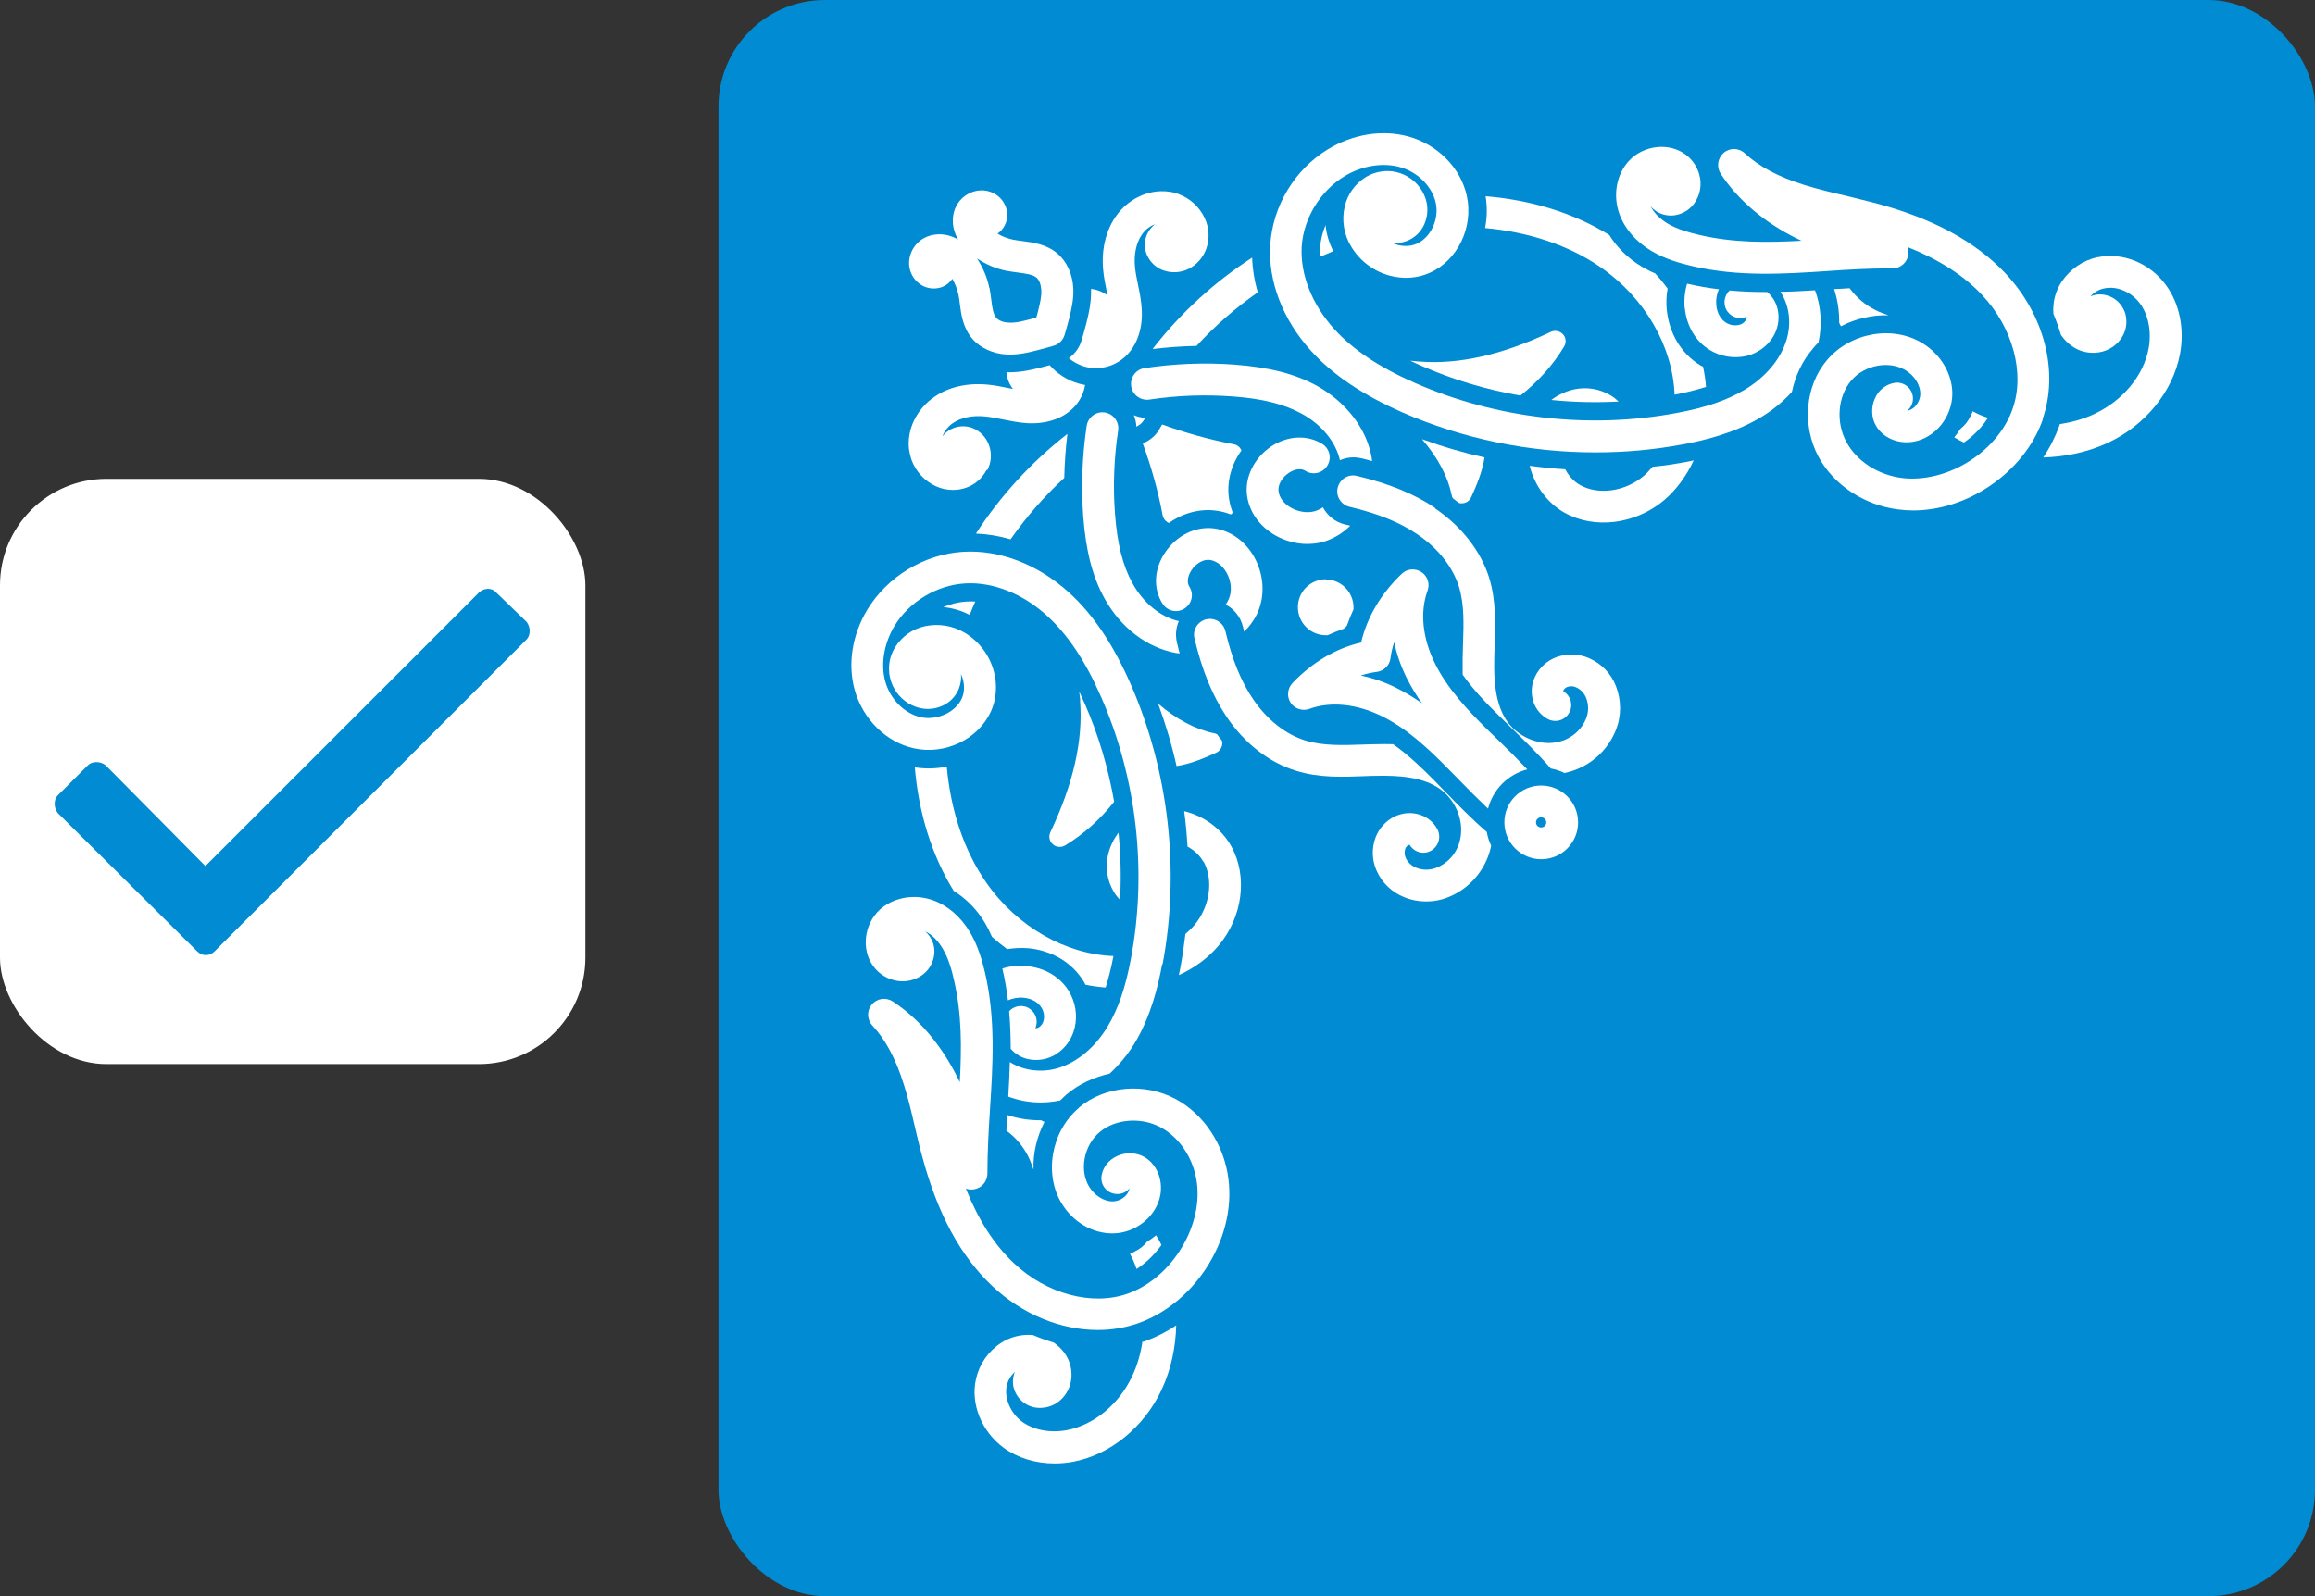 <svg width="87" height="60" viewBox="0 0 87 60" fill="none" xmlns="http://www.w3.org/2000/svg">
<rect x="0" y="0" width="87" height="60" fill="#333333" stroke="none"/>
<rect x="27" width="60" height="60" rx="4" fill="#008BD2"/>
<g clip-path="url(#clip0_2079_8422)">
<path d="M46.326 19.267C46.267 19.104 46.215 18.934 46.189 18.758C46.091 18.124 46.267 17.471 46.653 16.935C46.653 16.922 46.639 16.909 46.633 16.889C46.581 16.791 46.483 16.719 46.365 16.7C45.45 16.523 44.549 16.275 43.674 15.955C43.654 15.994 43.628 16.034 43.602 16.079C43.484 16.308 43.295 16.491 43.073 16.608C43.033 16.634 42.994 16.654 42.949 16.68C43.269 17.555 43.523 18.457 43.693 19.372C43.713 19.483 43.785 19.581 43.883 19.639C43.896 19.646 43.909 19.652 43.928 19.659C44.464 19.28 45.111 19.104 45.745 19.202C45.921 19.228 46.091 19.274 46.254 19.339C46.267 19.326 46.28 19.319 46.293 19.313C46.306 19.3 46.313 19.287 46.319 19.28" fill="white"/>
<path d="M42.654 47.043C42.596 47.076 42.53 47.108 42.465 47.135C42.563 47.298 42.642 47.494 42.713 47.703C43.059 47.481 43.38 47.174 43.648 46.801C43.589 46.671 43.517 46.553 43.445 46.435C43.34 46.52 43.236 46.599 43.118 46.664C42.994 46.821 42.844 46.952 42.654 47.036" fill="white"/>
<path d="M42.935 50.421C42.87 50.859 42.753 51.303 42.544 51.741C42.047 52.793 41.113 53.563 40.1 53.759C39.473 53.877 38.846 53.759 38.415 53.446C37.977 53.126 37.736 52.557 37.834 52.094C37.879 51.891 37.984 51.708 38.141 51.571C38.049 51.787 38.043 52.028 38.121 52.25C38.212 52.499 38.389 52.701 38.624 52.819C38.728 52.871 38.84 52.904 38.951 52.917C39.238 52.949 39.532 52.877 39.767 52.701C40.029 52.505 40.198 52.218 40.251 51.898C40.309 51.532 40.224 51.166 40.009 50.865C39.898 50.709 39.754 50.572 39.597 50.467C39.336 50.389 39.075 50.297 38.82 50.186C38.395 50.147 37.971 50.252 37.611 50.487C37.135 50.8 36.801 51.284 36.677 51.845C36.468 52.779 36.893 53.818 37.722 54.426C38.252 54.811 38.925 55.014 39.63 55.014C39.865 55.014 40.1 54.994 40.336 54.948C41.714 54.687 42.981 53.661 43.641 52.27C44.033 51.44 44.183 50.591 44.203 49.82C43.824 50.075 43.419 50.278 43.001 50.428C42.981 50.428 42.968 50.434 42.949 50.441" fill="white"/>
<path d="M78.832 9.665C78.27 9.789 77.793 10.122 77.473 10.599C77.238 10.959 77.133 11.383 77.172 11.808C77.284 12.069 77.375 12.33 77.453 12.592C77.564 12.748 77.695 12.892 77.852 13.003C78.152 13.219 78.518 13.304 78.884 13.245C79.204 13.193 79.492 13.023 79.688 12.761C79.864 12.526 79.942 12.239 79.903 11.951C79.89 11.834 79.857 11.723 79.805 11.625C79.688 11.39 79.485 11.207 79.237 11.122C79.015 11.043 78.773 11.05 78.557 11.141C78.695 10.991 78.877 10.88 79.08 10.841C79.557 10.736 80.112 10.978 80.432 11.422C80.746 11.854 80.863 12.487 80.746 13.108C80.556 14.12 79.779 15.054 78.727 15.551C78.29 15.76 77.845 15.877 77.408 15.943C77.408 15.962 77.395 15.976 77.395 15.995C77.244 16.413 77.042 16.818 76.787 17.197C77.558 17.171 78.407 17.027 79.237 16.635C80.628 15.982 81.654 14.715 81.922 13.33C82.105 12.376 81.915 11.422 81.399 10.717C80.798 9.887 79.759 9.469 78.825 9.672" fill="white"/>
<path d="M74.135 15.466C74.109 15.531 74.083 15.59 74.05 15.648C73.959 15.844 73.828 16.001 73.671 16.125C73.606 16.236 73.527 16.341 73.442 16.439C73.56 16.511 73.678 16.576 73.808 16.635C74.181 16.373 74.488 16.053 74.71 15.707C74.494 15.635 74.305 15.557 74.135 15.459" fill="white"/>
<path d="M37.86 41.922C37.847 42.118 37.834 42.315 37.821 42.504C38.167 42.752 38.454 43.092 38.644 43.477C38.722 43.634 38.781 43.797 38.84 43.967C38.82 43.353 38.964 42.733 39.251 42.177C39.205 42.151 39.166 42.132 39.127 42.112C39.114 42.112 39.107 42.112 39.094 42.112C38.67 42.112 38.252 42.047 37.86 41.916" fill="white"/>
<path d="M69.118 12.134C69.137 12.18 69.164 12.219 69.183 12.265C69.738 11.977 70.359 11.834 70.973 11.853C70.803 11.794 70.633 11.736 70.483 11.657C70.098 11.468 69.765 11.18 69.51 10.834C69.32 10.847 69.124 10.86 68.928 10.867C69.059 11.272 69.124 11.696 69.118 12.134Z" fill="white"/>
<path d="M49.827 21.775C49.546 21.775 49.285 21.886 49.083 22.082C48.887 22.278 48.776 22.546 48.776 22.827C48.776 23.409 49.246 23.879 49.827 23.879C49.853 23.879 49.873 23.879 49.893 23.879C50.089 23.787 50.291 23.709 50.494 23.637C50.52 23.618 50.546 23.598 50.565 23.578C50.592 23.559 50.605 23.533 50.624 23.506C50.696 23.304 50.775 23.102 50.866 22.905C50.866 22.879 50.866 22.86 50.866 22.834C50.866 22.252 50.396 21.782 49.814 21.782" fill="white"/>
<path d="M40.59 26.329C40.708 27.832 40.342 29.452 39.473 31.287C39.401 31.444 39.434 31.621 39.565 31.738C39.636 31.803 39.728 31.836 39.826 31.836C39.891 31.836 39.963 31.817 40.022 31.784C40.727 31.359 41.355 30.791 41.871 30.138C41.649 28.87 41.283 27.629 40.767 26.453C40.695 26.297 40.63 26.146 40.558 25.996C40.571 26.107 40.584 26.218 40.597 26.329" fill="white"/>
<path d="M45.738 27.603C45.705 27.583 45.666 27.57 45.627 27.564C44.921 27.42 44.216 27.041 43.523 26.453C43.804 27.217 44.039 28.001 44.216 28.798C44.758 28.713 45.261 28.498 45.705 28.295C45.855 28.23 45.947 28.067 45.934 27.903C45.934 27.877 45.921 27.851 45.914 27.831C45.855 27.76 45.797 27.688 45.744 27.609" fill="white"/>
<path d="M57.137 14.871C57.79 14.355 58.359 13.734 58.783 13.022C58.868 12.878 58.855 12.689 58.738 12.565C58.62 12.441 58.437 12.402 58.287 12.473C56.451 13.342 54.831 13.708 53.329 13.59C53.218 13.584 53.107 13.571 52.995 13.558C53.139 13.63 53.296 13.695 53.453 13.767C54.629 14.283 55.87 14.649 57.137 14.871Z" fill="white"/>
<path d="M53.446 16.516C54.041 17.209 54.413 17.914 54.557 18.62C54.563 18.659 54.576 18.698 54.602 18.731C54.674 18.79 54.746 18.842 54.818 18.901C54.844 18.907 54.864 18.92 54.89 18.92C54.903 18.92 54.916 18.92 54.936 18.92C55.086 18.92 55.223 18.835 55.288 18.692C55.491 18.247 55.706 17.738 55.791 17.196C54.995 17.019 54.211 16.791 53.446 16.51" fill="white"/>
<path d="M47.057 9.684C45.64 10.598 44.379 11.754 43.334 13.094C43.334 13.1 43.327 13.107 43.321 13.12C43.87 13.054 44.418 13.015 44.967 13.002C45.66 12.244 46.437 11.572 47.267 10.99C47.142 10.559 47.071 10.121 47.057 9.69" fill="white"/>
<path d="M60.828 15.094C60.737 15.009 60.645 14.93 60.534 14.865C60.109 14.61 59.613 14.532 59.13 14.643C58.823 14.715 58.542 14.852 58.3 15.035C59.143 15.12 59.985 15.139 60.828 15.094Z" fill="white"/>
<path d="M37.984 20.266C38.572 19.43 39.245 18.652 39.996 17.966C40.009 17.418 40.048 16.863 40.113 16.32C40.113 16.32 40.1 16.32 40.094 16.327C38.755 17.372 37.598 18.639 36.677 20.057C37.115 20.076 37.546 20.148 37.977 20.273" fill="white"/>
<path d="M34.378 28.831C34.522 30.569 35.025 32.169 35.841 33.489C36.305 33.777 36.717 34.188 37.023 34.704C37.121 34.874 37.206 35.044 37.278 35.214C37.461 35.377 37.651 35.534 37.847 35.678C38.108 35.638 38.376 35.625 38.644 35.645C39.545 35.73 40.309 36.194 40.741 36.919C40.76 36.951 40.773 36.984 40.793 37.017C41.048 37.069 41.296 37.102 41.551 37.121C41.662 36.775 41.76 36.383 41.845 35.939C40.048 35.873 38.219 34.835 37.069 33.182C36.233 31.987 35.73 30.478 35.58 28.818C35.188 28.897 34.783 28.91 34.384 28.845" fill="white"/>
<path d="M45.228 32.384C45.614 33.076 45.47 34.083 44.882 34.781C44.784 34.899 44.667 35.004 44.549 35.108C44.497 35.533 44.438 35.951 44.36 36.369C44.34 36.46 44.32 36.558 44.301 36.656C44.889 36.388 45.398 36.016 45.79 35.552C46.705 34.474 46.901 32.933 46.267 31.803C45.914 31.169 45.261 30.679 44.516 30.496C44.516 30.496 44.51 30.496 44.503 30.496C44.562 30.94 44.601 31.378 44.627 31.822C44.876 31.959 45.091 32.155 45.215 32.384" fill="white"/>
<path d="M49.821 8.449C49.703 8.724 49.631 9.018 49.612 9.312C49.605 9.423 49.612 9.54 49.612 9.651C49.775 9.579 49.945 9.507 50.108 9.442C49.945 9.129 49.847 8.795 49.814 8.449" fill="white"/>
<path d="M36.312 22.612C36.017 22.632 35.724 22.704 35.449 22.821C35.795 22.854 36.129 22.952 36.442 23.115C36.507 22.945 36.579 22.782 36.651 22.612C36.534 22.606 36.422 22.606 36.312 22.612Z" fill="white"/>
<path d="M42.034 31.301C41.851 31.543 41.714 31.823 41.642 32.13C41.531 32.614 41.609 33.11 41.864 33.535C41.929 33.646 42.008 33.737 42.093 33.829C42.139 32.986 42.119 32.144 42.034 31.301Z" fill="white"/>
<path d="M62.102 17.548C61.997 17.672 61.893 17.784 61.775 17.888C61.083 18.476 60.077 18.62 59.384 18.234C59.149 18.104 58.96 17.895 58.823 17.64C58.378 17.614 57.934 17.568 57.49 17.509C57.49 17.509 57.49 17.516 57.49 17.522C57.673 18.26 58.163 18.92 58.796 19.273C59.927 19.907 61.468 19.711 62.546 18.796C63.003 18.404 63.376 17.895 63.65 17.307C63.552 17.326 63.454 17.346 63.363 17.365C62.945 17.444 62.526 17.503 62.102 17.548Z" fill="white"/>
<path d="M60.488 8.84C59.169 8.017 57.568 7.521 55.831 7.377C55.896 7.782 55.889 8.187 55.811 8.572C57.47 8.723 58.979 9.226 60.175 10.062C61.828 11.211 62.866 13.041 62.932 14.837C63.376 14.752 63.768 14.654 64.114 14.543C64.094 14.288 64.055 14.034 64.003 13.785C63.97 13.766 63.938 13.753 63.911 13.74C63.186 13.302 62.729 12.538 62.638 11.643C62.611 11.375 62.624 11.107 62.67 10.846C62.526 10.65 62.37 10.46 62.2 10.277C62.03 10.206 61.867 10.121 61.697 10.023C61.187 9.716 60.769 9.304 60.482 8.84" fill="white"/>
<path d="M42.609 15.609C42.668 15.747 42.7 15.89 42.707 16.041C42.726 16.034 42.739 16.021 42.759 16.008C42.864 15.956 42.949 15.864 43.007 15.76C43.014 15.74 43.027 15.727 43.04 15.707C42.89 15.701 42.746 15.662 42.615 15.609" fill="white"/>
<path d="M47.286 22.971C47.547 22.337 47.489 21.573 47.129 20.932C46.796 20.344 46.261 19.959 45.653 19.867C44.947 19.763 44.209 20.122 43.772 20.789C43.367 21.403 43.334 22.134 43.687 22.69C43.863 22.971 44.229 23.055 44.51 22.879C44.791 22.703 44.876 22.337 44.699 22.056C44.549 21.814 44.719 21.527 44.771 21.442C44.947 21.174 45.235 21.011 45.477 21.05C45.718 21.089 45.94 21.259 46.091 21.52C46.274 21.84 46.306 22.219 46.182 22.513C46.15 22.585 46.11 22.657 46.065 22.729C46.378 22.892 46.62 23.186 46.711 23.558C46.724 23.624 46.744 23.683 46.757 23.748C46.979 23.526 47.162 23.264 47.286 22.977" fill="white"/>
<path d="M42.557 21.919C42.191 21.259 41.988 20.436 41.903 19.319C41.825 18.274 41.864 17.222 42.021 16.183C42.067 15.857 41.844 15.556 41.518 15.504C41.191 15.458 40.891 15.68 40.839 16.007C40.669 17.131 40.63 18.274 40.708 19.404C40.806 20.691 41.054 21.677 41.505 22.487C42.106 23.585 43.105 24.349 44.183 24.545C44.229 24.552 44.281 24.558 44.333 24.565C44.294 24.427 44.261 24.29 44.229 24.146C44.164 23.866 44.196 23.591 44.301 23.35C43.615 23.193 42.968 22.67 42.557 21.919Z" fill="white"/>
<path d="M49.729 19.064C49.664 19.109 49.592 19.149 49.514 19.181C49.22 19.305 48.841 19.266 48.521 19.09C48.259 18.939 48.083 18.717 48.05 18.476C48.011 18.234 48.175 17.947 48.442 17.77C48.527 17.718 48.815 17.548 49.056 17.698C49.337 17.875 49.703 17.79 49.88 17.509C50.056 17.228 49.971 16.862 49.69 16.686C49.135 16.34 48.403 16.372 47.789 16.771C47.129 17.208 46.764 17.947 46.868 18.652C46.959 19.26 47.345 19.795 47.933 20.128C48.305 20.337 48.723 20.448 49.128 20.448C49.416 20.448 49.703 20.396 49.964 20.285C50.258 20.161 50.52 19.985 50.742 19.763C50.676 19.743 50.618 19.73 50.546 19.717C50.173 19.625 49.886 19.384 49.716 19.07" fill="white"/>
<path d="M51.147 17.222C51.291 17.255 51.428 17.294 51.565 17.333C51.558 17.281 51.552 17.235 51.545 17.183C51.356 16.112 50.585 15.112 49.494 14.505C48.678 14.054 47.698 13.806 46.411 13.708C45.281 13.623 44.137 13.668 43.014 13.838C42.687 13.884 42.465 14.191 42.511 14.518C42.557 14.844 42.864 15.066 43.19 15.021C44.229 14.864 45.281 14.825 46.326 14.903C47.436 14.982 48.266 15.191 48.926 15.556C49.677 15.968 50.2 16.615 50.356 17.3C50.598 17.196 50.879 17.157 51.16 17.229" fill="white"/>
<path d="M38.578 36.317C38.265 36.284 37.958 36.317 37.67 36.408C37.67 36.422 37.67 36.435 37.677 36.441C37.768 36.833 37.834 37.218 37.879 37.604C38.056 37.526 38.258 37.486 38.467 37.506C38.768 37.532 39.009 37.669 39.14 37.878C39.231 38.029 39.258 38.198 39.218 38.368C39.192 38.473 39.133 38.558 39.042 38.617C39.003 38.643 38.957 38.656 38.911 38.649C39.016 38.401 38.951 38.107 38.722 37.937C38.474 37.748 38.127 37.787 37.925 38.016C37.964 38.492 37.984 38.963 37.984 39.426C38.16 39.629 38.395 39.766 38.663 39.819C39.023 39.89 39.388 39.819 39.695 39.623C40.048 39.394 40.29 39.048 40.388 38.636C40.499 38.166 40.42 37.676 40.172 37.264C39.852 36.729 39.271 36.382 38.591 36.317" fill="white"/>
<path d="M43.693 36.238C44.353 32.723 43.922 28.98 42.485 25.701C41.831 24.218 41.08 23.095 40.179 22.278C39.016 21.22 37.566 20.658 36.194 20.743C34.731 20.834 33.352 21.67 32.594 22.918C32.026 23.859 31.85 24.956 32.118 25.93C32.425 27.034 33.3 27.902 34.352 28.131C35.521 28.386 36.762 27.791 37.239 26.746C37.448 26.289 37.487 25.753 37.35 25.237C37.187 24.63 36.801 24.114 36.259 23.787C35.802 23.513 35.26 23.428 34.737 23.545C34.286 23.65 33.907 23.918 33.653 24.309C33.489 24.564 33.404 24.858 33.411 25.159C33.411 25.374 33.463 25.59 33.555 25.786C33.725 26.145 34.025 26.426 34.397 26.563C34.724 26.687 35.083 26.681 35.403 26.537C35.691 26.413 35.913 26.184 36.031 25.897C36.102 25.714 36.135 25.525 36.115 25.335C36.142 25.401 36.168 25.466 36.187 25.538C36.253 25.786 36.24 26.041 36.148 26.25C35.913 26.779 35.214 27.092 34.606 26.962C33.992 26.825 33.45 26.282 33.267 25.61C33.091 24.963 33.222 24.185 33.614 23.532C34.162 22.624 35.201 21.997 36.259 21.932C37.304 21.866 38.441 22.311 39.362 23.16C40.133 23.865 40.793 24.852 41.374 26.184C42.72 29.242 43.118 32.736 42.504 36.022C42.302 37.113 42.021 37.93 41.629 38.583C41.152 39.374 40.486 39.929 39.761 40.151C39.127 40.34 38.448 40.242 37.951 39.922C37.938 40.36 37.919 40.791 37.892 41.222C38.271 41.366 38.683 41.444 39.101 41.444C39.349 41.444 39.597 41.418 39.846 41.366C39.924 41.288 40.002 41.209 40.087 41.137C40.551 40.745 41.113 40.491 41.701 40.36C42.054 40.033 42.38 39.648 42.648 39.204C43.262 38.185 43.53 37.028 43.674 36.251" fill="white"/>
<path d="M68.125 13.107C68.197 13.022 68.269 12.943 68.341 12.871C68.484 12.205 68.439 11.519 68.21 10.912C67.779 10.938 67.347 10.964 66.91 10.97C67.237 11.46 67.335 12.14 67.138 12.78C66.916 13.505 66.361 14.171 65.571 14.648C64.917 15.04 64.107 15.321 63.01 15.524C59.724 16.138 56.236 15.739 53.172 14.393C51.846 13.812 50.853 13.152 50.147 12.375C49.305 11.447 48.861 10.317 48.919 9.272C48.985 8.214 49.618 7.175 50.526 6.626C51.179 6.228 51.957 6.104 52.604 6.28C53.276 6.463 53.819 7.005 53.956 7.619C54.093 8.233 53.773 8.926 53.244 9.161C53.041 9.252 52.78 9.272 52.532 9.207C52.46 9.187 52.395 9.161 52.329 9.135C52.519 9.154 52.708 9.122 52.891 9.05C53.178 8.932 53.407 8.71 53.531 8.423C53.668 8.103 53.681 7.743 53.557 7.417C53.414 7.044 53.139 6.744 52.78 6.574C52.584 6.483 52.368 6.43 52.153 6.43C51.852 6.43 51.558 6.509 51.304 6.672C50.918 6.92 50.644 7.306 50.539 7.75C50.415 8.273 50.5 8.815 50.781 9.272C51.108 9.814 51.624 10.2 52.231 10.363C52.747 10.5 53.283 10.461 53.74 10.252C54.785 9.782 55.38 8.54 55.125 7.365C54.897 6.313 54.028 5.431 52.924 5.13C51.95 4.863 50.853 5.039 49.912 5.607C48.658 6.365 47.828 7.743 47.737 9.207C47.652 10.579 48.214 12.029 49.272 13.191C50.089 14.093 51.212 14.844 52.695 15.498C54.968 16.497 57.464 17.006 59.953 17.006C61.057 17.006 62.154 16.909 63.232 16.706C64.009 16.562 65.166 16.294 66.185 15.68C66.629 15.413 67.014 15.092 67.341 14.733C67.465 14.139 67.726 13.577 68.118 13.12" fill="white"/>
<path d="M63.317 11.579C63.382 12.258 63.728 12.839 64.258 13.159C64.669 13.408 65.159 13.486 65.629 13.382C66.034 13.284 66.387 13.042 66.616 12.689C66.812 12.382 66.884 12.016 66.812 11.657C66.76 11.389 66.622 11.161 66.42 10.978C65.956 10.978 65.479 10.965 65.002 10.919C64.78 11.121 64.741 11.468 64.924 11.716C65.094 11.944 65.394 12.016 65.642 11.905C65.642 11.951 65.636 11.997 65.61 12.036C65.551 12.127 65.466 12.186 65.362 12.212C65.192 12.252 65.022 12.225 64.872 12.134C64.663 12.01 64.525 11.761 64.499 11.461C64.48 11.252 64.519 11.05 64.597 10.873C64.212 10.827 63.827 10.762 63.434 10.671C63.422 10.671 63.415 10.671 63.402 10.664C63.317 10.951 63.284 11.258 63.31 11.572" fill="white"/>
<path d="M55.883 31.281C55.321 30.797 54.818 30.281 54.328 29.778C54.191 29.635 54.054 29.491 53.91 29.347C53.427 28.857 52.911 28.367 52.355 27.975C52.14 27.969 51.931 27.969 51.735 27.975C51.572 27.975 51.402 27.982 51.238 27.988C50.461 28.015 49.729 28.041 49.063 27.838C48.312 27.61 47.606 27.048 47.084 26.27C46.633 25.604 46.306 24.794 46.051 23.723C45.973 23.403 45.653 23.207 45.333 23.279C45.013 23.357 44.81 23.677 44.889 23.997C45.176 25.212 45.562 26.146 46.091 26.937C46.764 27.943 47.698 28.668 48.71 28.975C49.566 29.243 50.441 29.21 51.278 29.177C51.441 29.171 51.598 29.164 51.761 29.164C52.525 29.151 53.486 29.19 54.145 29.68C54.59 30.007 54.883 30.556 54.91 31.111C54.923 31.366 54.877 31.627 54.779 31.849C54.629 32.195 54.348 32.47 53.995 32.614C53.74 32.718 53.466 32.718 53.211 32.614C53.041 32.542 52.898 32.411 52.826 32.241C52.78 32.137 52.773 32.013 52.813 31.901C52.832 31.843 52.878 31.79 52.937 31.764C52.95 31.764 52.956 31.758 52.976 31.758C53.139 32.032 53.486 32.137 53.766 31.986C54.06 31.83 54.171 31.47 54.021 31.176C53.884 30.915 53.649 30.719 53.368 30.628C53.054 30.523 52.715 30.549 52.414 30.693C52.075 30.856 51.82 31.144 51.689 31.496C51.545 31.901 51.558 32.339 51.735 32.731C51.937 33.188 52.31 33.541 52.767 33.724C53.035 33.835 53.316 33.887 53.597 33.887C53.877 33.887 54.171 33.835 54.446 33.718C55.086 33.456 55.589 32.96 55.87 32.326C55.948 32.156 56.001 31.973 56.04 31.79C55.961 31.627 55.909 31.457 55.876 31.281" fill="white"/>
<path d="M53.93 19.09C53.152 18.567 52.192 18.175 50.99 17.888C50.67 17.81 50.35 18.012 50.272 18.332C50.193 18.652 50.396 18.972 50.716 19.051C51.787 19.305 52.597 19.632 53.263 20.083C54.041 20.605 54.596 21.311 54.831 22.062C55.034 22.729 55.008 23.46 54.981 24.238C54.981 24.407 54.968 24.571 54.968 24.741C54.968 24.937 54.968 25.146 54.968 25.361C55.36 25.916 55.85 26.433 56.347 26.916C56.49 27.053 56.628 27.197 56.771 27.334C57.274 27.824 57.797 28.327 58.28 28.889C58.463 28.921 58.633 28.98 58.797 29.059C58.979 29.019 59.156 28.967 59.326 28.889C59.959 28.614 60.456 28.105 60.717 27.465C60.939 26.922 60.939 26.328 60.724 25.779C60.541 25.316 60.188 24.95 59.731 24.747C59.339 24.571 58.901 24.558 58.496 24.701C58.143 24.832 57.856 25.087 57.693 25.427C57.549 25.727 57.523 26.06 57.627 26.38C57.719 26.661 57.915 26.896 58.176 27.034C58.47 27.184 58.829 27.073 58.979 26.779C59.13 26.498 59.025 26.145 58.751 25.988C58.751 25.975 58.751 25.962 58.757 25.949C58.783 25.89 58.836 25.851 58.895 25.825C59.005 25.786 59.13 25.786 59.234 25.838C59.404 25.916 59.535 26.054 59.606 26.23C59.711 26.485 59.705 26.766 59.606 27.014C59.463 27.367 59.188 27.641 58.842 27.798C58.614 27.896 58.359 27.942 58.104 27.928C57.555 27.896 57.007 27.602 56.673 27.164C56.184 26.504 56.138 25.544 56.157 24.78C56.157 24.616 56.164 24.46 56.17 24.296C56.197 23.454 56.229 22.585 55.968 21.729C55.654 20.717 54.929 19.789 53.93 19.11" fill="white"/>
<path d="M40.545 41.648C39.499 42.53 39.218 44.156 39.917 45.267C40.342 45.946 41.061 46.364 41.799 46.364H41.812C42.674 46.364 43.465 45.724 43.608 44.914C43.706 44.339 43.471 43.771 43.014 43.496C42.707 43.32 42.315 43.3 41.982 43.457C41.668 43.601 41.459 43.862 41.4 44.182C41.342 44.509 41.557 44.816 41.884 44.875C42.099 44.914 42.308 44.836 42.439 44.679C42.439 44.685 42.439 44.692 42.439 44.698C42.393 44.947 42.106 45.162 41.812 45.162C41.492 45.162 41.152 44.953 40.943 44.627C40.551 44.006 40.727 43.059 41.328 42.556C41.916 42.059 42.883 41.981 43.621 42.379C44.346 42.771 44.863 43.568 44.98 44.463C45.091 45.306 44.843 46.247 44.314 47.05C43.817 47.801 43.132 48.363 42.374 48.631C41.041 49.101 39.323 48.638 38.108 47.488C37.363 46.789 36.769 45.861 36.298 44.679C36.383 44.711 36.475 44.724 36.573 44.711C36.88 44.679 37.108 44.424 37.108 44.11C37.108 43.307 37.154 42.484 37.206 41.687C37.311 40.034 37.422 38.323 37.023 36.585C36.919 36.141 36.762 35.559 36.449 35.037C36.102 34.455 35.606 34.031 35.044 33.835C34.345 33.593 33.568 33.737 33.065 34.194C32.47 34.743 32.359 35.697 32.817 36.317C33.032 36.618 33.359 36.814 33.718 36.872C34.038 36.925 34.365 36.853 34.633 36.67C34.874 36.507 35.038 36.258 35.096 35.964C35.149 35.703 35.096 35.442 34.953 35.22C34.901 35.141 34.835 35.069 34.77 35.011C35.018 35.128 35.247 35.357 35.423 35.651C35.645 36.023 35.769 36.467 35.854 36.853C36.148 38.12 36.142 39.381 36.07 40.681C36.044 40.629 36.017 40.57 35.991 40.517C35.377 39.283 34.535 38.29 33.548 37.643C33.294 37.48 32.96 37.526 32.764 37.761C32.568 37.989 32.581 38.329 32.784 38.551C33.28 39.08 33.666 39.806 33.966 40.766C34.136 41.295 34.26 41.831 34.391 42.399C34.476 42.752 34.554 43.104 34.652 43.451C35.227 45.613 36.089 47.213 37.291 48.343C38.428 49.415 39.872 49.996 41.257 49.996C41.779 49.996 42.289 49.911 42.772 49.742C43.772 49.389 44.673 48.664 45.313 47.697C46.006 46.645 46.313 45.437 46.163 44.3C45.999 43.026 45.242 41.883 44.183 41.315C43.014 40.687 41.525 40.818 40.558 41.628" fill="white"/>
<path d="M76.761 15.759C77.382 13.989 76.833 11.833 75.363 10.271C74.226 9.069 72.626 8.207 70.47 7.632C70.117 7.541 69.771 7.456 69.418 7.371C68.85 7.24 68.314 7.11 67.785 6.946C66.825 6.646 66.1 6.254 65.571 5.764C65.349 5.555 65.009 5.548 64.78 5.744C64.552 5.94 64.499 6.274 64.663 6.528C65.309 7.515 66.302 8.364 67.537 8.972C67.589 8.998 67.648 9.024 67.7 9.05C66.4 9.122 65.139 9.128 63.872 8.834C63.487 8.743 63.043 8.625 62.67 8.403C62.376 8.227 62.154 7.998 62.03 7.75C62.089 7.822 62.161 7.887 62.239 7.939C62.461 8.083 62.729 8.135 62.99 8.083C63.278 8.024 63.526 7.861 63.689 7.619C63.872 7.351 63.944 7.025 63.892 6.705C63.833 6.339 63.63 6.019 63.337 5.803C62.716 5.346 61.762 5.457 61.214 6.051C60.75 6.554 60.606 7.332 60.854 8.031C61.05 8.586 61.475 9.083 62.056 9.429C62.572 9.742 63.154 9.899 63.598 10.004C65.335 10.409 67.047 10.298 68.7 10.187C69.451 10.134 70.228 10.089 70.993 10.089C71.038 10.089 71.071 10.089 71.123 10.089C71.43 10.089 71.685 9.86 71.718 9.553C71.731 9.455 71.718 9.363 71.685 9.285C72.868 9.755 73.795 10.35 74.494 11.095C75.644 12.316 76.108 14.034 75.637 15.367C75.376 16.118 74.814 16.811 74.063 17.3C73.26 17.83 72.312 18.071 71.47 17.967C70.575 17.849 69.771 17.333 69.386 16.608C68.987 15.87 69.066 14.91 69.562 14.315C70.065 13.714 71.012 13.538 71.633 13.93C71.96 14.139 72.168 14.478 72.168 14.805C72.168 15.092 71.953 15.386 71.705 15.432C71.698 15.432 71.692 15.432 71.685 15.432C71.842 15.295 71.92 15.092 71.881 14.877C71.822 14.55 71.509 14.335 71.189 14.393C70.869 14.452 70.601 14.661 70.463 14.975C70.307 15.308 70.326 15.707 70.503 16.007C70.771 16.464 71.339 16.706 71.92 16.602C72.73 16.458 73.364 15.674 73.371 14.805C73.371 14.067 72.952 13.342 72.273 12.917C71.156 12.212 69.536 12.492 68.654 13.544C67.838 14.511 67.713 16 68.341 17.17C68.909 18.228 70.052 18.986 71.326 19.149C71.515 19.175 71.705 19.188 71.894 19.188C72.861 19.188 73.847 18.881 74.729 18.3C75.696 17.66 76.428 16.758 76.774 15.759" fill="white"/>
<path d="M37.108 17.666C37.252 17.385 37.278 17.071 37.18 16.771C37.095 16.503 36.912 16.281 36.664 16.144C36.436 16.02 36.181 15.993 35.933 16.059C35.724 16.117 35.547 16.235 35.416 16.405C35.488 16.209 35.632 16.026 35.815 15.902C36.122 15.693 36.547 15.608 37.017 15.654C37.226 15.673 37.448 15.719 37.677 15.765C37.977 15.823 38.284 15.889 38.617 15.908C39.473 15.954 40.198 15.634 40.564 15.046C40.675 14.87 40.747 14.674 40.78 14.471C40.695 14.458 40.61 14.439 40.518 14.412C40.1 14.288 39.728 14.047 39.447 13.727C39.349 13.753 39.251 13.785 39.153 13.805C38.8 13.896 38.389 13.994 37.931 13.994C37.892 13.994 37.86 13.994 37.821 13.994C37.834 14.151 37.879 14.301 37.951 14.439C37.984 14.504 38.023 14.563 38.069 14.621C38.016 14.608 37.958 14.602 37.905 14.589C37.651 14.537 37.389 14.484 37.115 14.458C36.364 14.386 35.658 14.543 35.129 14.909C34.45 15.366 34.071 16.144 34.162 16.895C34.182 17.032 34.215 17.169 34.26 17.3C34.423 17.731 34.744 18.077 35.162 18.273C35.371 18.371 35.586 18.417 35.808 18.417C35.978 18.417 36.148 18.391 36.311 18.332C36.645 18.214 36.912 17.979 37.076 17.666" fill="white"/>
<path d="M41.002 10.846C41.021 11.343 40.917 11.793 40.819 12.179C40.767 12.381 40.708 12.584 40.649 12.786C40.571 13.067 40.394 13.302 40.166 13.466C40.336 13.603 40.525 13.707 40.734 13.773C40.878 13.819 41.035 13.838 41.185 13.838C41.492 13.838 41.792 13.753 42.047 13.59C42.635 13.224 42.955 12.492 42.909 11.643C42.89 11.31 42.831 10.996 42.766 10.696C42.72 10.467 42.674 10.245 42.654 10.036C42.609 9.566 42.7 9.135 42.903 8.834C43.027 8.645 43.21 8.501 43.406 8.429C43.242 8.56 43.118 8.736 43.06 8.939C42.988 9.187 43.02 9.448 43.145 9.67C43.282 9.919 43.504 10.101 43.772 10.18C44.072 10.271 44.386 10.245 44.667 10.108C44.98 9.951 45.215 9.677 45.333 9.35C45.464 8.971 45.444 8.566 45.274 8.2C45.078 7.782 44.732 7.462 44.301 7.299C44.17 7.247 44.033 7.214 43.896 7.201C43.145 7.11 42.367 7.488 41.91 8.168C41.55 8.703 41.387 9.409 41.459 10.154C41.485 10.428 41.538 10.689 41.59 10.944C41.603 10.996 41.616 11.055 41.622 11.107C41.57 11.062 41.505 11.023 41.44 10.99C41.296 10.918 41.145 10.872 40.995 10.859" fill="white"/>
<path d="M37.18 10.826C37.102 10.428 36.939 10.055 36.717 9.716C37.05 9.938 37.428 10.101 37.827 10.18C37.971 10.206 38.114 10.225 38.258 10.245C38.546 10.284 38.813 10.317 38.951 10.434C39.055 10.519 39.12 10.696 39.133 10.898C39.147 11.146 39.081 11.421 39.009 11.702C38.99 11.78 38.97 11.858 38.944 11.937C38.866 11.956 38.787 11.982 38.709 12.002C38.428 12.074 38.16 12.146 37.905 12.126C37.703 12.12 37.533 12.048 37.442 11.95C37.324 11.813 37.285 11.545 37.252 11.257C37.233 11.114 37.213 10.963 37.187 10.826M37.853 13.328C37.892 13.328 37.931 13.328 37.971 13.328C38.343 13.328 38.689 13.243 39.016 13.158C39.212 13.106 39.408 13.054 39.604 12.995C39.8 12.936 39.95 12.786 40.009 12.59C40.068 12.394 40.12 12.198 40.172 12.002C40.264 11.643 40.355 11.257 40.336 10.839C40.309 10.31 40.094 9.827 39.734 9.526C39.33 9.18 38.827 9.115 38.422 9.062C38.304 9.049 38.186 9.03 38.075 9.01C37.866 8.965 37.67 8.893 37.487 8.782C37.644 8.677 37.755 8.52 37.814 8.337C37.879 8.115 37.86 7.88 37.755 7.678C37.644 7.455 37.448 7.286 37.206 7.207C36.743 7.05 36.214 7.266 35.959 7.704C35.769 8.037 35.756 8.462 35.926 8.847C35.952 8.899 35.978 8.951 36.004 9.004C35.952 8.978 35.906 8.951 35.854 8.925C35.475 8.755 35.044 8.769 34.711 8.958C34.273 9.206 34.058 9.742 34.215 10.199C34.293 10.434 34.463 10.63 34.685 10.748C34.894 10.852 35.129 10.872 35.351 10.807C35.534 10.748 35.684 10.637 35.789 10.48C35.893 10.663 35.972 10.859 36.017 11.068C36.044 11.179 36.057 11.297 36.07 11.414C36.122 11.819 36.187 12.316 36.534 12.727C36.834 13.08 37.318 13.302 37.847 13.328" fill="white"/>
<path d="M51.14 25.394C51.336 25.329 51.539 25.283 51.741 25.257C52.009 25.224 52.225 25.009 52.257 24.741C52.283 24.538 52.329 24.336 52.395 24.14C52.486 24.591 52.649 25.048 52.865 25.486C53.035 25.819 53.224 26.139 53.44 26.439C53.139 26.224 52.826 26.034 52.486 25.864C52.048 25.642 51.591 25.486 51.14 25.394ZM56.301 27.818C56.157 27.681 56.014 27.537 55.87 27.4C55.138 26.675 54.394 25.878 53.936 24.956C53.459 24.009 53.355 23.003 53.649 22.206C53.747 21.945 53.649 21.651 53.414 21.501C53.178 21.351 52.871 21.377 52.675 21.573C51.892 22.324 51.369 23.212 51.153 24.153C50.206 24.369 49.324 24.891 48.573 25.675C48.384 25.878 48.351 26.185 48.501 26.413C48.651 26.648 48.945 26.74 49.207 26.648C50.004 26.355 51.01 26.459 51.957 26.936C52.878 27.393 53.675 28.138 54.4 28.876C54.544 29.02 54.681 29.163 54.825 29.307C55.177 29.673 55.543 30.039 55.922 30.398C56.014 30.045 56.197 29.719 56.458 29.457C56.719 29.196 57.046 29.013 57.398 28.922C57.039 28.543 56.673 28.177 56.308 27.824" fill="white"/>
<path d="M57.915 31.104C57.81 31.104 57.725 31.019 57.725 30.914C57.725 30.842 57.758 30.803 57.784 30.777C57.81 30.751 57.849 30.725 57.921 30.725C58.026 30.725 58.111 30.81 58.111 30.914C58.111 30.98 58.078 31.025 58.052 31.051C58.032 31.071 57.986 31.104 57.921 31.104M57.921 29.529C57.549 29.529 57.203 29.673 56.941 29.934C56.68 30.196 56.536 30.542 56.536 30.914C56.536 31.678 57.157 32.299 57.921 32.299C58.293 32.299 58.64 32.155 58.901 31.894C59.162 31.633 59.306 31.287 59.306 30.914C59.306 30.15 58.685 29.529 57.921 29.529Z" fill="white"/>
</g>
<rect y="18" width="22" height="22" rx="4" fill="white"/>
<path d="M17.992 22.281C18.188 22.086 18.5 22.086 18.656 22.281L19.789 23.375C19.945 23.57 19.945 23.883 19.789 24.039L8.07 35.758C7.875 35.953 7.602 35.953 7.406 35.758L2.172 30.562C2.016 30.367 2.016 30.055 2.172 29.898L3.305 28.766C3.461 28.609 3.773 28.609 3.969 28.766L7.719 32.555L17.992 22.281Z" fill="#008BD2"/>
<defs>
<clipPath id="clip0_2079_8422">
<rect width="50" height="50" fill="white" transform="translate(32 5)"/>
</clipPath>
</defs>
</svg>
